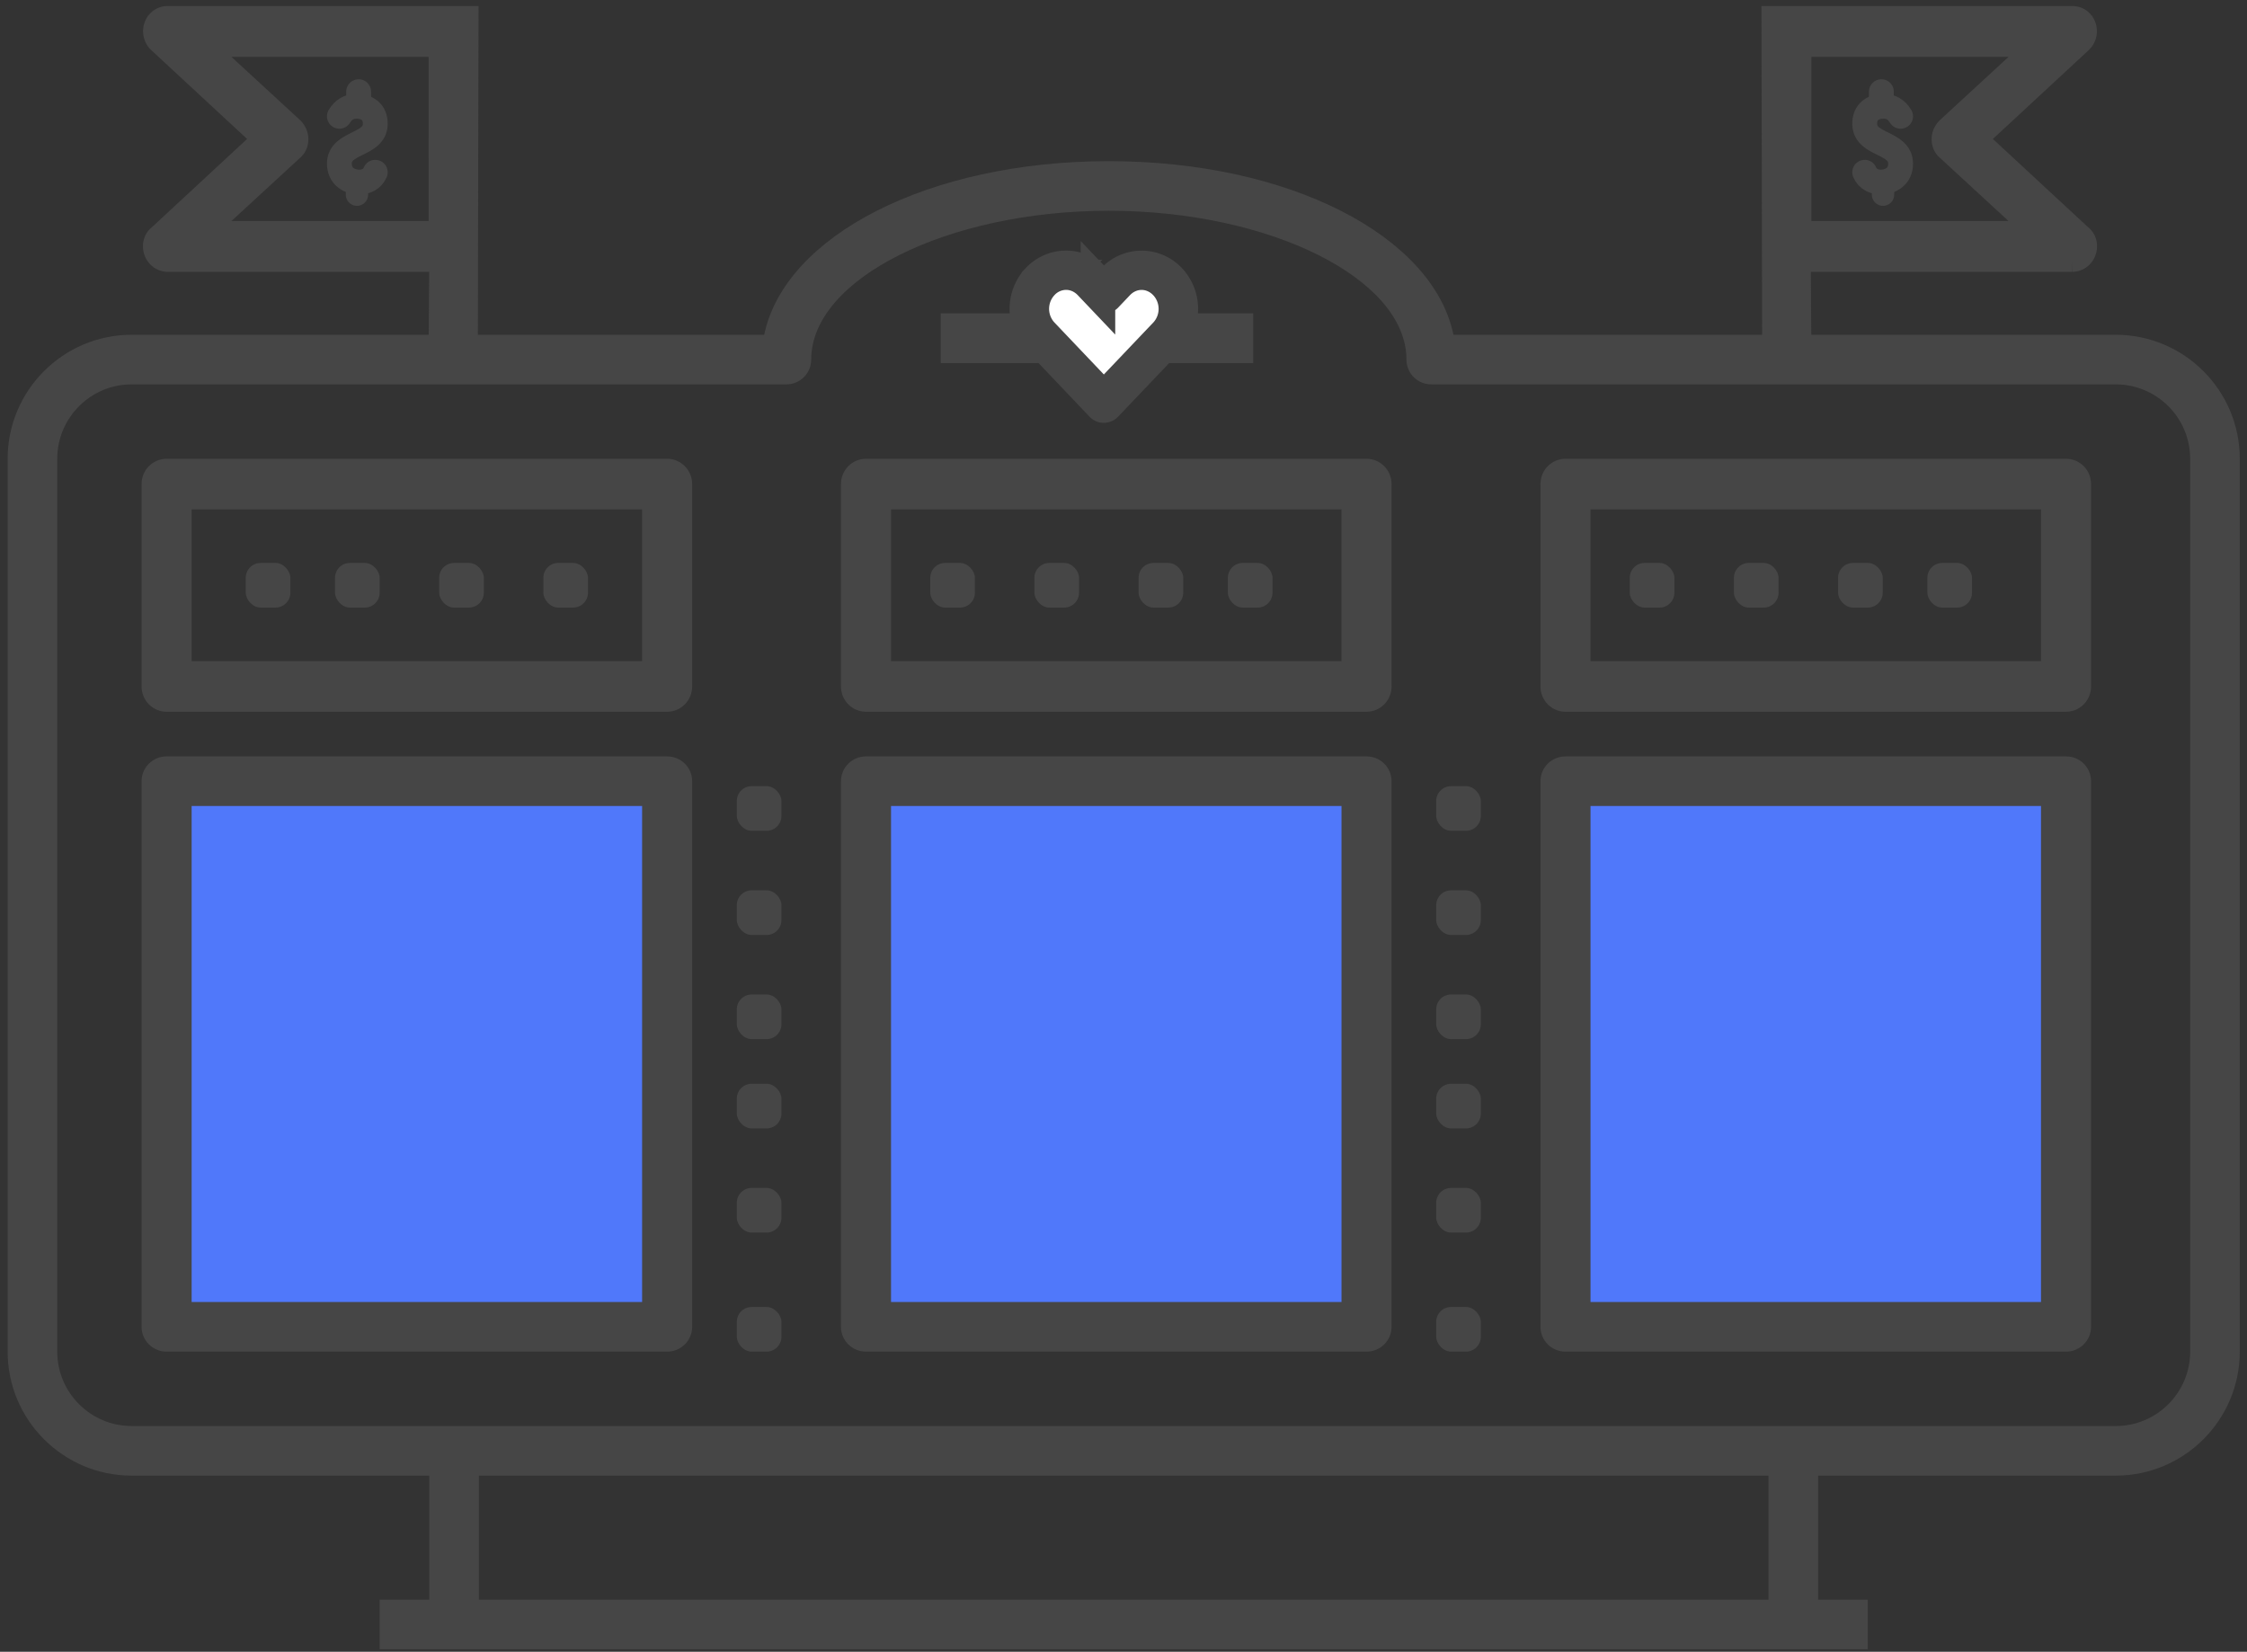 <svg xmlns="http://www.w3.org/2000/svg" xmlns:xlink="http://www.w3.org/1999/xlink" width="151" height="111" viewBox="0 0 151 111">
    <rect x="0" y="0" width="151" height="111" fill="#333333" stroke="none"/>
    <defs>
        <path id="a" d="M.748.395h200v120h-200z"/>
    </defs>
    <g fill="none" fill-rule="evenodd" transform="translate(-25 -5)">
        <mask id="b" fill="#fff">
            <use xlink:href="#a"/>
        </mask>
        <g mask="url(#b)">
            <path fill="#5078FA" d="M35.514 57.83h33v35h-33zM82.514 57.83h33v35h-33zM129.514 57.83h33v35h-33z"/>
            <g fill="#464646" fill-rule="nonzero" transform="translate(25.514 15.83)">
                <path d="M44.318 40H10.682C9.752 40 9 40.745 9 41.667v36.666C9 79.255 9.752 80 10.682 80h33.636c.93 0 1.682-.745 1.682-1.667V41.667c0-.922-.752-1.667-1.682-1.667zm-1.682 36.667H12.364V43.333h30.272v33.334zM91.318 40H57.682c-.93 0-1.682.745-1.682 1.667v36.666c0 .922.752 1.667 1.682 1.667h33.636c.93 0 1.682-.745 1.682-1.667V41.667c0-.922-.752-1.667-1.682-1.667zm-1.682 36.667H59.364V43.333h30.272v33.334zM138.325 40h-33.636c-.93 0-1.682.745-1.682 1.667v36.666c0 .922.752 1.667 1.682 1.667h33.636c.93 0 1.682-.745 1.682-1.667V41.667c0-.922-.752-1.667-1.682-1.667zm-1.682 36.667H106.37V43.333h30.273v33.334z"/>
                <rect width="3" height="3" x="49" y="42" rx="1"/>
                <rect width="3" height="3" x="96" y="42" rx="1"/>
                <rect width="3" height="3" x="49" y="49" rx="1"/>
                <rect width="3" height="3" x="96" y="49" rx="1"/>
                <rect width="3" height="3" x="49" y="56" rx="1"/>
                <rect width="3" height="3" x="96" y="56" rx="1"/>
                <rect width="3" height="3" x="49" y="62" rx="1"/>
                <rect width="3" height="3" x="96" y="62" rx="1"/>
                <rect width="3" height="3" x="49" y="69" rx="1"/>
                <rect width="3" height="3" x="96" y="69" rx="1"/>
                <rect width="3" height="3" x="49" y="77" rx="1"/>
                <rect width="3" height="3" x="96" y="77" rx="1"/>
                <path d="M44.318 20H10.682C9.752 20 9 20.76 9 21.7v13.6c0 .94.752 1.7 1.682 1.7h33.636c.93 0 1.682-.76 1.682-1.7V21.7c0-.94-.752-1.7-1.682-1.7zm-1.682 13.6H12.364V23.4h30.272v10.2zM91.318 20H57.682c-.93 0-1.682.76-1.682 1.7v13.6c0 .94.752 1.7 1.682 1.7h33.636c.93 0 1.682-.76 1.682-1.7V21.7c0-.94-.752-1.7-1.682-1.7zm-1.682 13.6H59.364V23.4h30.272v10.2zM138.325 20h-33.636c-.93 0-1.682.76-1.682 1.7v13.6c0 .94.752 1.7 1.682 1.7h33.636c.93 0 1.682-.76 1.682-1.7V21.7c0-.94-.752-1.7-1.682-1.7zm-1.682 13.6H106.37V23.4h30.273v10.2z"/>
                <rect width="3" height="3" x="16" y="27" rx="1"/>
                <rect width="3" height="3" x="22" y="27" rx="1"/>
                <rect width="3" height="3" x="29" y="27" rx="1"/>
                <rect width="3" height="3" x="36" y="27" rx="1"/>
                <rect width="3" height="3" x="62" y="27" rx="1"/>
                <rect width="3" height="3" x="109.007" y="27" rx="1"/>
                <rect width="3" height="3" x="69" y="27" rx="1"/>
                <rect width="3" height="3" x="116.007" y="27" rx="1"/>
                <rect width="3" height="3" x="76" y="27" rx="1"/>
                <rect width="3" height="3" x="123.007" y="27" rx="1"/>
                <rect width="3" height="3" x="82" y="27" rx="1"/>
                <rect width="3" height="3" x="129.007" y="27" rx="1"/>
                <path d="M141.667 11.667H97.16C95.768 5.005 86.095 0 74 0S52.232 5.005 50.84 11.667H8.333C3.738 11.667 0 15.405 0 20v60c0 4.595 3.738 8.333 8.333 8.333h20v8.334H25V100h100v-3.333h-3.333v-8.334h20c4.595 0 8.333-3.738 8.333-8.333V20c0-4.595-3.738-8.333-8.333-8.333zm-23.334 85H31.667v-8.334h86.666v8.334zM146.667 80c0 2.757-2.244 5-5 5H8.333c-2.756 0-5-2.243-5-5V20c0-2.757 2.244-5 5-5h44c.922 0 1.667-.745 1.667-1.667 0-5.42 9.158-10 20-10s20 4.58 20 10c0 .922.745 1.667 1.667 1.667h46c2.756 0 5 2.243 5 5v60z"/>
            </g>
            <g stroke="#464646">
                <path fill="#464646" fill-rule="nonzero" stroke-width="1.55" d="M157.783 14.338l7.04-6.525a.971.971 0 0 0 .265-1.026c-.132-.373-.44-.606-.836-.606h-20.105l.045 21.896 1.76.599-.044-6.181h18.344a.905.905 0 0 0 .836-.606c.132-.373.044-.792-.264-1.025l-7.041-6.526zm-11.831 6.293V8.046h16.011l-6.073 5.593c-.176.186-.308.42-.308.7 0 .279.088.512.308.698l6.073 5.594h-16.011z"/>
                <g stroke-linecap="round" stroke-linejoin="round">
                    <path stroke-width="1.67" d="M151.43 11.16v.851"/>
                    <path stroke-width="1.5" d="M151.54 18.082v-.85"/>
                    <path stroke-width="1.67" d="M150.31 16.576c.173.421.624.716 1.24.652.591-.062 1.172-.429 1.172-1.233 0-1.474-2.361-1.202-2.411-2.626-.03-.87.576-1.205 1.189-1.224.608-.018.951.237 1.222.67"/>
                </g>
            </g>
            <g stroke="#464646">
                <path fill="#464646" fill-rule="nonzero" stroke-width="1.55" d="M42.746 14.338l-7.041-6.525a.971.971 0 0 1-.264-1.026c.132-.373.44-.606.836-.606h20.104l-.044 21.896-1.76.599.044-6.181H36.277a.905.905 0 0 1-.836-.606c-.132-.373-.044-.792.264-1.025l7.041-6.526zm11.831 6.293V8.046H38.565l6.074 5.593c.176.186.308.42.308.7 0 .279-.088.512-.308.698l-6.074 5.594h16.012z"/>
                <g stroke-linecap="round" stroke-linejoin="round">
                    <path stroke-width="1.67" d="M49.1 11.16v.851"/>
                    <path stroke-width="1.5" d="M48.988 18.082v-.85"/>
                    <path stroke-width="1.67" d="M50.218 16.576c-.172.421-.623.716-1.239.652-.591-.062-1.172-.429-1.172-1.233 0-1.474 2.36-1.202 2.41-2.626.031-.87-.576-1.205-1.188-1.224-.608-.018-.951.237-1.222.67"/>
                </g>
            </g>
            <path fill="#464646" d="M88.217 26.057h21v3.34h-21z"/>
            <g fill-rule="nonzero">
                <path fill="#FFF" d="M96.58 23.778c.544 0 1.088.222 1.511.666l.793.834a.327.327 0 0 0 .473 0l.79-.83c.846-.888 2.17-.888 3.017 0a2.353 2.353 0 0 1 0 3.215c-1.35 1.416-2.696 2.834-4.045 4.25l-4.046-4.253a2.354 2.354 0 0 1 0-3.216 2.075 2.075 0 0 1 1.508-.666z"/>
                <path fill="#464646" stroke="#464646" stroke-width="2" d="M96.64 22.84c-.718 0-1.435.286-1.98.857a3.001 3.001 0 0 0 0 4.114l4.28 4.501a.327.327 0 0 0 .474 0l4.283-4.498a3 3 0 0 0 0-4.114 2.722 2.722 0 0 0-3.963 0l-.555.579-.555-.582a2.733 2.733 0 0 0-1.983-.857zm0 .64c.544 0 1.088.222 1.511.666l.793.834a.327.327 0 0 0 .473 0l.79-.83c.846-.889 2.171-.889 3.018 0a2.353 2.353 0 0 1 0 3.215c-1.35 1.416-2.697 2.834-4.046 4.25l-4.045-4.254a2.354 2.354 0 0 1 0-3.215 2.075 2.075 0 0 1 1.507-.667z"/>
            </g>
        </g>
    </g>
</svg>

